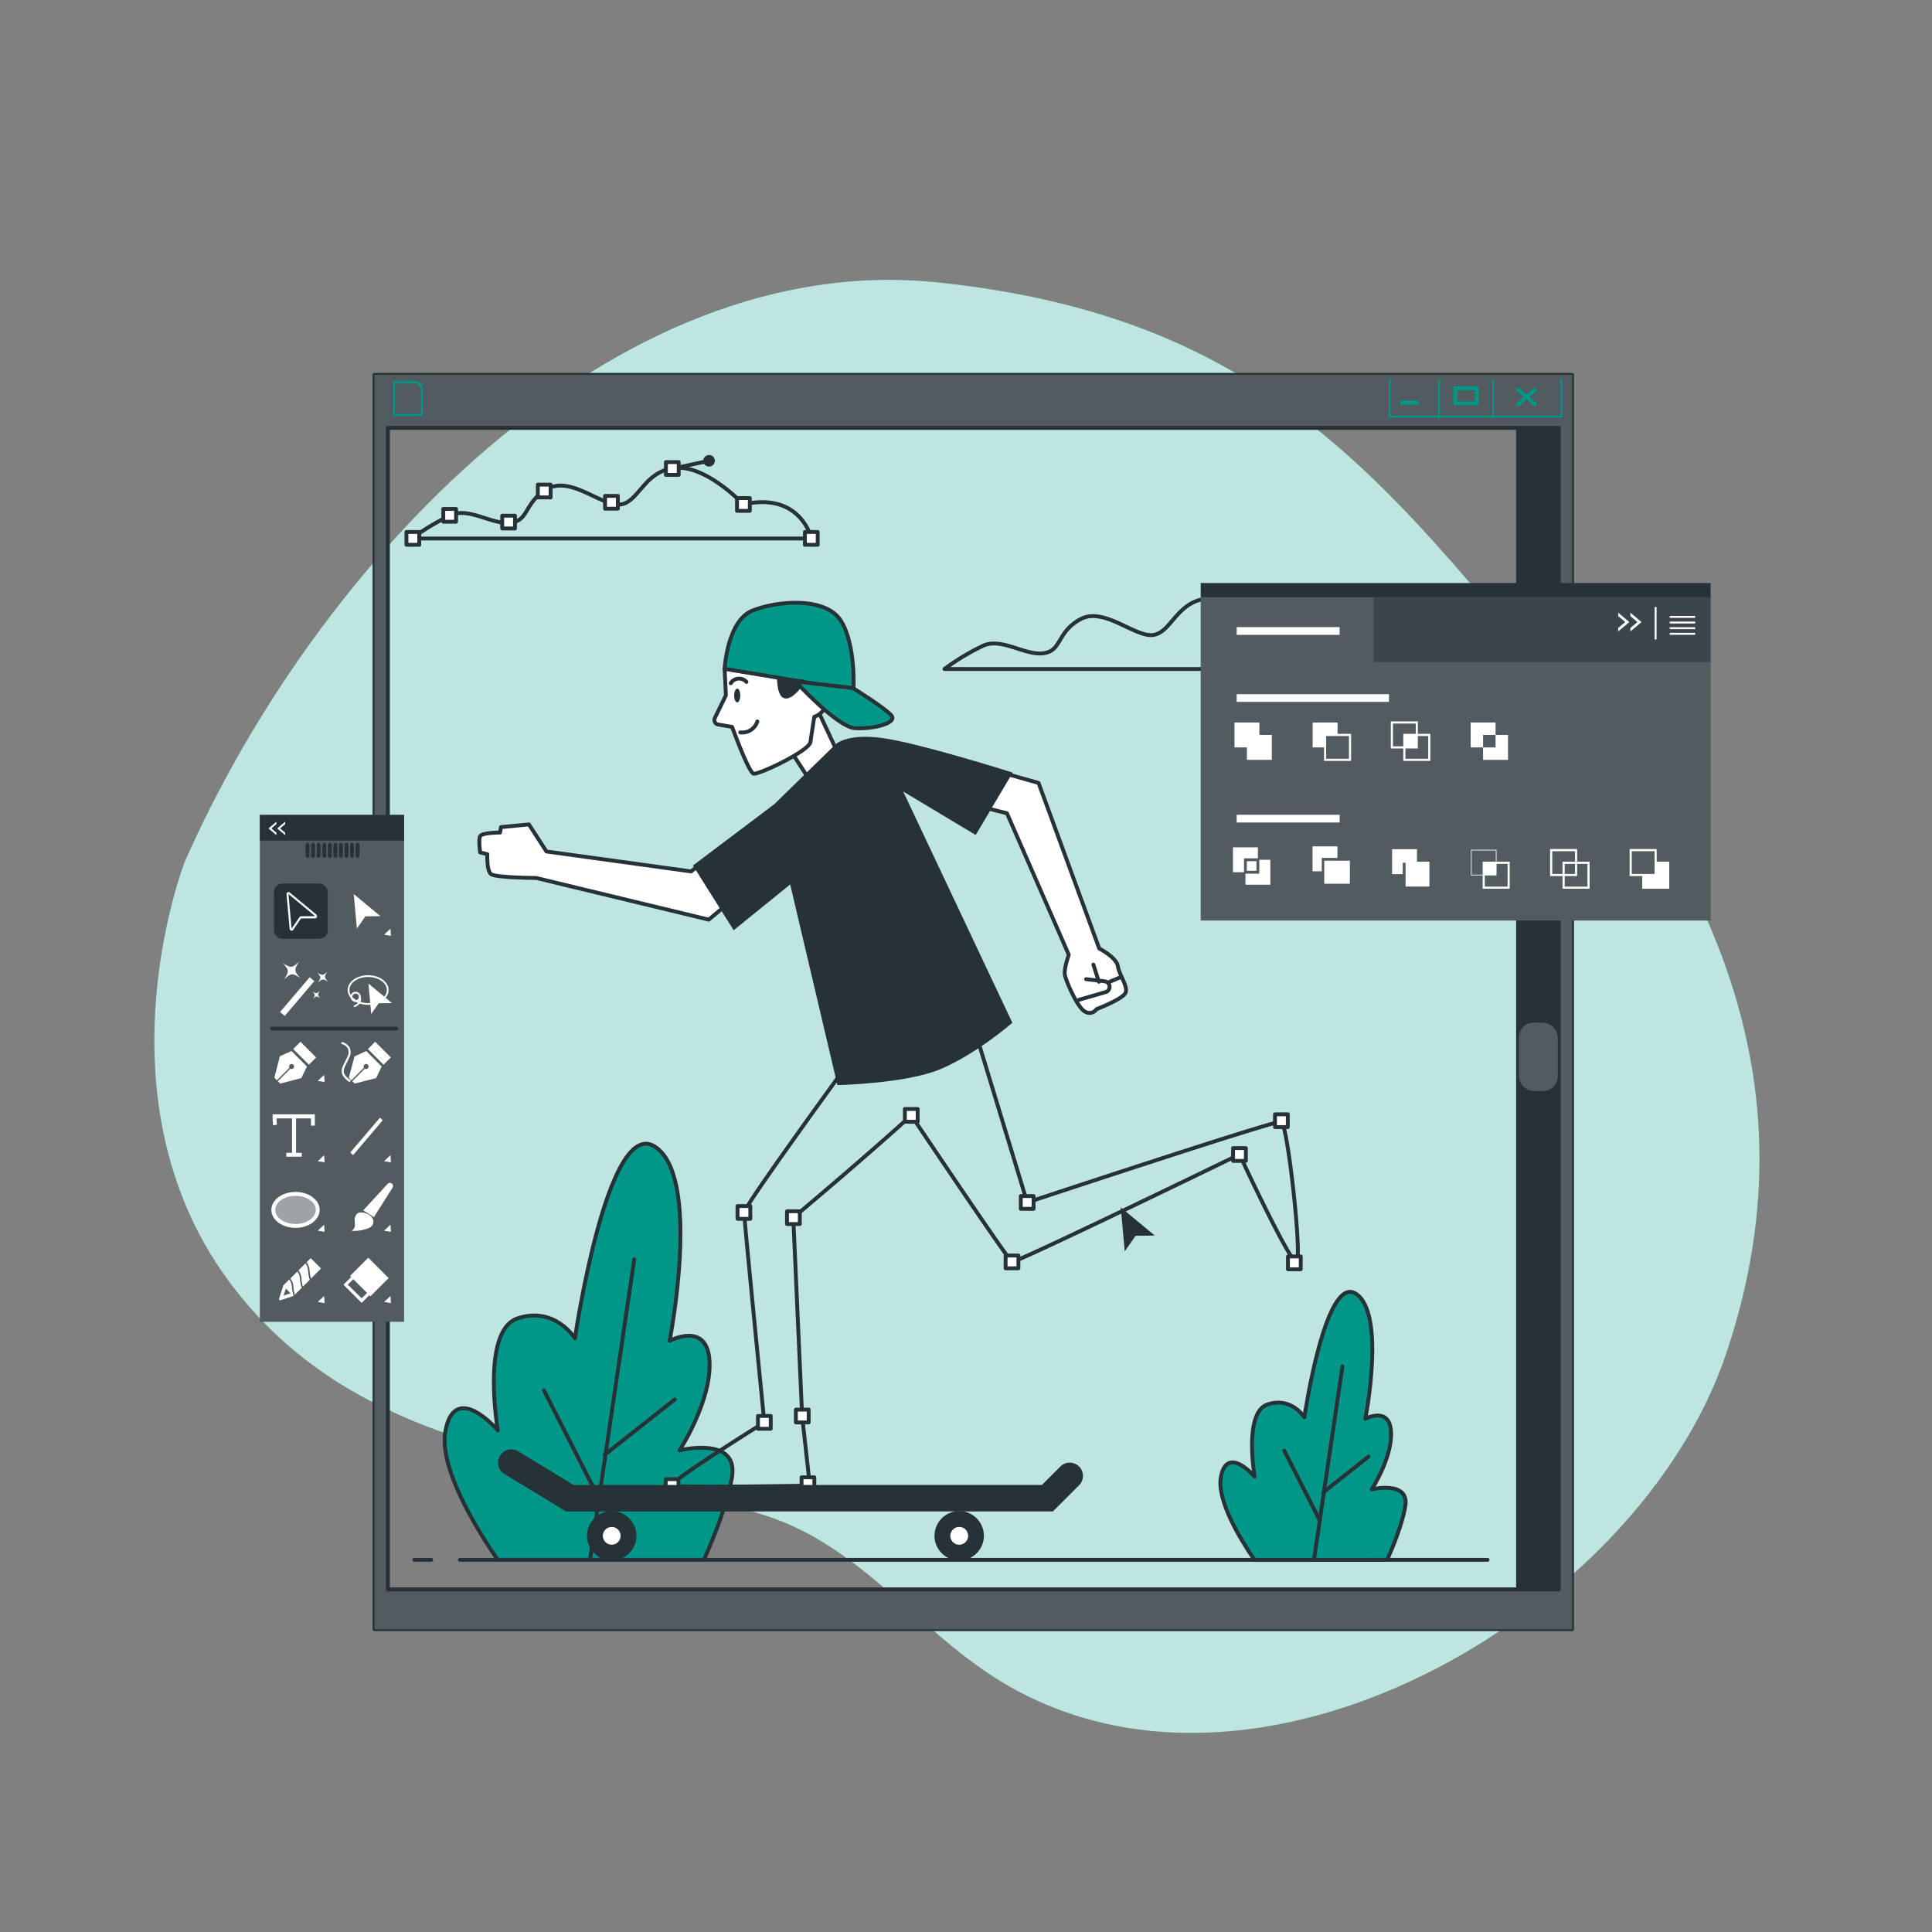 <svg xmlns="http://www.w3.org/2000/svg" viewBox="0 0 500 500"><rect x="0" y="0" width="500" height="500" fill="#808080" stroke="none"/><g id="freepik--background-simple--inject-35"><path d="M47.79,223.07S24.17,283.6,58.9,331.15s93.81,46.24,139.58,61.2c24,7.83,38.84,29.19,59.56,42.19,66.27,41.55,165.8-16.67,188.59-83.91,19.73-58.2,6-112.67-41.11-169.6s-78-99-162.66-107.93S81.6,146.27,47.79,223.07Z" style="fill:#009688"></path><path d="M47.79,223.07S24.17,283.6,58.9,331.15s93.81,46.24,139.58,61.2c24,7.83,38.84,29.19,59.56,42.19,66.27,41.55,165.8-16.67,188.59-83.91,19.73-58.2,6-112.67-41.11-169.6s-78-99-162.66-107.93S81.6,146.27,47.79,223.07Z" style="fill:#fff;opacity:0.75"></path></g><g id="freepik--Plants--inject-35"><path d="M359,403.69c1.57-3.53,3.87-9.19,4.66-13.68C365,383,355,385.44,355,385.44s5.4-8.3,5-14.95-6.65-3.32-6.65-3.32,5.4-27.4-2.49-32.38-13.29,32-13.29,32-3.32-5.4-9.55-3.32-3.32,18.68-3.32,18.68-7.06-8.3-8.72,0c-1.22,6.12,5.22,16.52,8.69,21.57Z" style="fill:#009688;stroke:#263238;stroke-linecap:round;stroke-linejoin:round"></path><line x1="340.05" y1="403.69" x2="347.42" y2="353.62" style="fill:none;stroke:#263238;stroke-linecap:round;stroke-linejoin:round"></line><line x1="341.59" y1="393.55" x2="332.37" y2="375.43" style="fill:none;stroke:#263238;stroke-linecap:round;stroke-linejoin:round"></line><line x1="342.51" y1="386.18" x2="354.18" y2="376.96" style="fill:none;stroke:#263238;stroke-linecap:round;stroke-linejoin:round"></line><path d="M182.17,403.69c2.45-5.48,6-14.28,7.25-21.25,1.94-11-13.54-7.09-13.54-7.09s8.38-12.9,7.74-23.22S173.3,347,173.3,347s8.38-42.56-3.87-50.29-20.64,49.64-20.64,49.64S143.64,338,134,341.17s-5.16,29-5.16,29-11-12.9-13.54,0c-1.9,9.51,8.1,25.66,13.5,33.5Z" style="fill:#009688;stroke:#263238;stroke-linecap:round;stroke-linejoin:round"></path><line x1="152.69" y1="403.69" x2="164.14" y2="325.92" style="fill:none;stroke:#263238;stroke-linecap:round;stroke-linejoin:round"></line><line x1="155.07" y1="387.94" x2="140.76" y2="359.8" style="fill:none;stroke:#263238;stroke-linecap:round;stroke-linejoin:round"></line><line x1="156.5" y1="376.49" x2="174.63" y2="362.18" style="fill:none;stroke:#263238;stroke-linecap:round;stroke-linejoin:round"></line></g><g id="freepik--Floor--inject-35"><line x1="119.03" y1="403.69" x2="384.97" y2="403.69" style="fill:none;stroke:#263238;stroke-linecap:round;stroke-linejoin:round"></line><line x1="107.21" y1="403.69" x2="111.59" y2="403.69" style="fill:none;stroke:#263238;stroke-linecap:round;stroke-linejoin:round"></line></g><g id="freepik--Clouds--inject-35"><path d="M330.21,164.33s-9.46-10.13-17.56-9.46-9.46,8.79-14.19,9.46-12.83-7.43-18.91-4.05-4.73,8.11-9.46,8.78-10.81-4.05-15.54-2a60.21,60.21,0,0,0-10.13,6.08H347.77S345.07,161,330.21,164.33Z" style="fill:none;stroke:#263238;stroke-linecap:round;stroke-linejoin:round"></path><path d="M192.4,130.55s-9.46-10.13-17.56-9.45-9.46,8.78-14.19,9.45-12.83-7.43-18.91-4.05-4.73,8.11-9.46,8.78-10.81-4.05-15.54-2a59.49,59.49,0,0,0-10.13,6.08H210S207.26,127.18,192.4,130.55Z" style="fill:none;stroke:#263238;stroke-linecap:round;stroke-linejoin:round"></path><line x1="174.84" y1="121.1" x2="183.5" y2="119.25" style="fill:none;stroke:#263238;stroke-linecap:round;stroke-linejoin:round"></line><circle cx="183.5" cy="119.25" r="1.5" style="fill:#263238"></circle><rect x="114.72" y="131.71" width="3.31" height="3.31" style="fill:#fff;stroke:#263238;stroke-linecap:round;stroke-linejoin:round"></rect><rect x="129.97" y="133.46" width="3.31" height="3.31" style="fill:#fff;stroke:#263238;stroke-linecap:round;stroke-linejoin:round"></rect><rect x="139.19" y="125.42" width="3.31" height="3.31" style="fill:#fff;stroke:#263238;stroke-linecap:round;stroke-linejoin:round"></rect><rect x="156.59" y="128.34" width="3.31" height="3.31" style="fill:#fff;stroke:#263238;stroke-linecap:round;stroke-linejoin:round"></rect><rect x="172.34" y="119.59" width="3.31" height="3.31" style="fill:#fff;stroke:#263238;stroke-linecap:round;stroke-linejoin:round"></rect><rect x="190.74" y="128.9" width="3.31" height="3.31" style="fill:#fff;stroke:#263238;stroke-linecap:round;stroke-linejoin:round"></rect><rect x="208.31" y="137.68" width="3.31" height="3.31" style="fill:#fff;stroke:#263238;stroke-linecap:round;stroke-linejoin:round"></rect><rect x="105.19" y="137.68" width="3.31" height="3.31" style="fill:#fff;stroke:#263238;stroke-linecap:round;stroke-linejoin:round"></rect></g><g id="freepik--Character--inject-35"><polygon points="298.85 319.76 290.04 312.45 291.08 323.85 293.89 319.82 298.85 319.76" style="fill:#263238"></polygon><polygon points="202.39 190.85 209.59 201.97 216.78 194.78 211.88 184.31 213.84 176.79 203.7 172.87 202.39 190.85" style="fill:#fff;stroke:#263238;stroke-linecap:round;stroke-linejoin:round"></polygon><path d="M187.53,173.08l.33,6.86L185,185.82a1.19,1.19,0,0,0,.87,1.69l3.6.61s4.25,11.77,5.56,12.1,14.39-5.89,14.71-8.18,1-6.54,1-6.54a4.8,4.8,0,0,0,3.27-4.58c0-3.59-6.21-4.57-6.21-4.57Z" style="fill:#fff;stroke:#263238;stroke-linecap:round;stroke-linejoin:round"></path><path d="M191.58,180c0,1-.35,1.77-.79,1.77S190,181,190,180s.36-1.77.8-1.77S191.58,179,191.58,180Z" style="fill:#263238"></path><path d="M189.11,176.82a2.55,2.55,0,0,1,4.06-.35" style="fill:none;stroke:#263238;stroke-linecap:round;stroke-linejoin:round"></path><path d="M191.58,189.54a4.09,4.09,0,0,0,4.42-2.83" style="fill:none;stroke:#263238;stroke-linecap:round;stroke-linejoin:round"></path><path d="M187.53,173.08l33.36,5.56s.66-11.78-3.27-18-16.35-5.23-22.89-2.62S187.53,173.08,187.53,173.08Z" style="fill:#009688;stroke:#263238;stroke-linecap:round;stroke-linejoin:round"></path><path d="M201.6,175.69s0,4.91,2,4.58,4.25-3.92,4.25-3.92Z" style="fill:#263238;stroke:#263238;stroke-linecap:round;stroke-linejoin:round"></path><path d="M205.86,176.35s10.79,11.78,15.37,12.1,11.12-1.31,9.48-3.27-10-7.12-10-7.12Z" style="fill:#009688;stroke:#263238;stroke-linecap:round;stroke-linejoin:round"></path><path d="M235.84,288.66c10.75,16,25.45,37.71,26.07,37.91,1,.33,58.87-27.8,58.87-27.8s13.08,28.13,14.72,27.8-2.29-36-3.93-36.3-65.73,20.93-65.73,20.93l-12.43-40.88-.08-.21a31.63,31.63,0,0,0,1.71-9.27l-37.28,8.83.33,7.52s-25.51,35-25.51,36.63,5.23,54.29,5.23,54.29-25.18,15.69-23.87,16.35,35.65,0,35.65,0l-2-18-2.29-51.34S222.2,301,235.84,288.66" style="fill:none;stroke:#263238;stroke-linecap:round;stroke-linejoin:round"></path><rect x="190.87" y="312.12" width="3.31" height="3.31" style="fill:#fff;stroke:#263238;stroke-linecap:round;stroke-linejoin:round"></rect><rect x="203.68" y="313.47" width="3.31" height="3.31" style="fill:#fff;stroke:#263238;stroke-linecap:round;stroke-linejoin:round"></rect><rect x="196.16" y="366.45" width="3.31" height="3.31" style="fill:#fff;stroke:#263238;stroke-linecap:round;stroke-linejoin:round"></rect><rect x="172.28" y="382.8" width="3.31" height="3.31" style="fill:#fff;stroke:#263238;stroke-linecap:round;stroke-linejoin:round"></rect><rect x="205.97" y="364.81" width="3.31" height="3.31" style="fill:#fff;stroke:#263238;stroke-linecap:round;stroke-linejoin:round"></rect><rect x="260.25" y="324.92" width="3.31" height="3.31" style="fill:#fff;stroke:#263238;stroke-linecap:round;stroke-linejoin:round"></rect><rect x="234.18" y="287" width="3.31" height="3.31" style="fill:#fff;stroke:#263238;stroke-linecap:round;stroke-linejoin:round"></rect><rect x="264.18" y="309.54" width="3.31" height="3.31" style="fill:#fff;stroke:#263238;stroke-linecap:round;stroke-linejoin:round"></rect><rect x="319.12" y="297.12" width="3.31" height="3.31" style="fill:#fff;stroke:#263238;stroke-linecap:round;stroke-linejoin:round"></rect><rect x="333.32" y="325.17" width="3.31" height="3.31" style="fill:#fff;stroke:#263238;stroke-linecap:round;stroke-linejoin:round"></rect><rect x="329.97" y="288.38" width="3.31" height="3.31" style="fill:#fff;stroke:#263238;stroke-linecap:round;stroke-linejoin:round"></rect><rect x="207.44" y="382.33" width="3.31" height="3.31" style="fill:#fff;stroke:#263238;stroke-linecap:round;stroke-linejoin:round"></rect><path d="M284.48,245.47l-15.7-42.84-13-3.69-3.86,9.32,8.68,2.22,16,36.62s-1.31,3.6-1,5.24,3.27,8.5,5.23,9.48a2.15,2.15,0,0,0,2.94-.65s6.87-2.62,7.53-4.26-1.64-4.57-2-6.86S284.48,245.47,284.48,245.47Z" style="fill:#fff;stroke:#263238;stroke-linecap:round;stroke-linejoin:round"></path><path d="M272.28,390.66H146.63l-15.75-9.59a2.93,2.93,0,1,1,3.05-5l14.34,8.73H269.86l5-5a2.93,2.93,0,0,1,4.14,4.14Z" style="fill:#263238;stroke:#263238;stroke-miterlimit:10"></path><path d="M164.2,397.47a5.89,5.89,0,1,0-5.89,5.88A5.89,5.89,0,0,0,164.2,397.47Z" style="fill:#263238;stroke:#263238;stroke-linecap:round;stroke-linejoin:round"></path><circle cx="158.31" cy="397.47" r="2.8" style="fill:#fff;stroke:#263238;stroke-linecap:round;stroke-linejoin:round"></circle><path d="M254.13,397.47a5.89,5.89,0,1,0-5.88,5.88A5.89,5.89,0,0,0,254.13,397.47Z" style="fill:#263238;stroke:#263238;stroke-linecap:round;stroke-linejoin:round"></path><path d="M251.05,397.47a2.8,2.8,0,1,0-2.8,2.8A2.8,2.8,0,0,0,251.05,397.47Z" style="fill:#fff;stroke:#263238;stroke-linecap:round;stroke-linejoin:round"></path><path d="M185.75,220.27l-6.91,5.25-37.42-5.16-4.53-7-7.25.7-.23,1.4s-4.68,0-5.15.94,0,4.21,0,4.21l1.87.46s-.23,4.21.94,5.15,11.7,1,11.7,1L183.42,238l9.85-8.24Z" style="fill:#fff;stroke:#263238;stroke-linecap:round;stroke-linejoin:round"></path><path d="M279.23,258.75l6.93-2a1.44,1.44,0,0,0,1-1.37h0a1.44,1.44,0,0,0-1.26-1.42l-4.82-.55" style="fill:#fff;stroke:#263238;stroke-linecap:round;stroke-linejoin:round"></path><line x1="284.38" y1="254.08" x2="282.97" y2="249.64" style="fill:#fff;stroke:#263238;stroke-linecap:round;stroke-linejoin:round"></line><line x1="287.18" y1="254.08" x2="289.99" y2="252.91" style="fill:#fff;stroke:#263238;stroke-linecap:round;stroke-linejoin:round"></line><path d="M252.34,215.41l9-15.18s-23.58-7.43-32.94-8.72-11.95,1.61-11.95,1.61l-15.74,15.39L180,224.12,190,240,204.8,228l12.32,52.31s17.14-.4,25.88-4c9.3-3.88,18.38-11.75,18.38-11.75l-28.79-61Z" style="fill:#263238;stroke:#263238;stroke-miterlimit:10"></path></g><g id="freepik--Window--inject-35"><path d="M96.92,97V421.64H406.85V97Zm306.5,314.36H100.35V110.72H403.42Z" style="fill:#263238;stroke:#263238;stroke-linecap:round;stroke-linejoin:round"></path><path d="M96.92,97V421.64H406.85V97Zm306.5,314.36H100.35V110.72H403.42Z" style="fill:#fff;opacity:0.2"></path><rect x="100.35" y="110.72" width="303.07" height="300.64" style="fill:none;stroke:#263238;stroke-linecap:round;stroke-linejoin:round"></rect><path d="M108.14,98.66h-6.41v9h7.72V99.9Zm.81,8.43h-6.72V99.24h5.58l1.14,1.08Z" style="fill:#009688"></path><line x1="397.55" y1="100.62" x2="392.65" y2="104.87" style="fill:none;stroke:#009688;stroke-miterlimit:10"></line><line x1="392.65" y1="100.62" x2="397.55" y2="104.87" style="fill:none;stroke:#009688;stroke-miterlimit:10"></line><polyline points="404.08 98.01 404.08 107.81 359.64 107.81 359.64 98.01" style="fill:none;stroke:#009688;stroke-miterlimit:10;stroke-width:0.5px"></polyline><line x1="386.44" y1="107.81" x2="386.44" y2="98.34" style="fill:none;stroke:#009688;stroke-miterlimit:10;stroke-width:0.5px"></line><line x1="372.39" y1="107.81" x2="372.39" y2="98.34" style="fill:none;stroke:#009688;stroke-miterlimit:10;stroke-width:0.5px"></line><rect x="376.64" y="100.46" width="5.55" height="3.92" style="fill:none;stroke:#009688;stroke-miterlimit:10"></rect><line x1="367.16" y1="104.22" x2="362.26" y2="104.22" style="fill:none;stroke:#009688;stroke-miterlimit:10"></line><rect x="392.37" y="110.64" width="11.05" height="300.72" style="fill:#263238"></rect><rect x="393.11" y="264.66" width="10.04" height="17.69" rx="3.76" ry="3.76" style="fill:#fff;opacity:0.2"></rect></g><g id="freepik--tool-bars--inject-35"><rect x="67.25" y="210.91" width="37.33" height="131.16" style="fill:#263238"></rect><rect x="67.25" y="210.91" width="37.33" height="131.16" style="fill:#fff;opacity:0.2"></rect><rect x="70.9" y="228.66" width="13.93" height="14.28" rx="2.17" ry="2.17" style="fill:#263238"></rect><rect x="67.25" y="210.91" width="37.33" height="6.63" style="fill:#263238"></rect><line x1="79.6" y1="218.62" x2="79.6" y2="221.5" style="fill:none;stroke:#263238;stroke-linecap:round;stroke-linejoin:round"></line><line x1="81.03" y1="218.62" x2="81.03" y2="221.5" style="fill:none;stroke:#263238;stroke-linecap:round;stroke-linejoin:round"></line><line x1="82.47" y1="218.62" x2="82.47" y2="221.5" style="fill:none;stroke:#263238;stroke-linecap:round;stroke-linejoin:round"></line><line x1="83.91" y1="218.62" x2="83.91" y2="221.5" style="fill:none;stroke:#263238;stroke-linecap:round;stroke-linejoin:round"></line><line x1="85.35" y1="218.62" x2="85.35" y2="221.5" style="fill:none;stroke:#263238;stroke-linecap:round;stroke-linejoin:round"></line><line x1="86.79" y1="218.62" x2="86.79" y2="221.5" style="fill:none;stroke:#263238;stroke-linecap:round;stroke-linejoin:round"></line><line x1="88.23" y1="218.62" x2="88.23" y2="221.5" style="fill:none;stroke:#263238;stroke-linecap:round;stroke-linejoin:round"></line><line x1="89.67" y1="218.62" x2="89.67" y2="221.5" style="fill:none;stroke:#263238;stroke-linecap:round;stroke-linejoin:round"></line><line x1="91.1" y1="218.62" x2="91.1" y2="221.5" style="fill:none;stroke:#263238;stroke-linecap:round;stroke-linejoin:round"></line><line x1="92.54" y1="218.62" x2="92.54" y2="221.5" style="fill:none;stroke:#263238;stroke-linecap:round;stroke-linejoin:round"></line><path d="M81.89,236.7,75,231a.52.52,0,0,0-.85.45l.81,8.94a.52.52,0,0,0,.39.45l.13,0a.53.53,0,0,0,.43-.22l2-2.94,3.62,0a.53.53,0,0,0,.33-.93Z" style="fill:#fff"></path><polygon points="81.55 237.1 74.65 231.37 75.46 240.31 77.67 237.15 81.55 237.1" style="fill:#263238"></polygon><polygon points="98.44 237.1 91.54 231.37 92.36 240.31 94.56 237.15 98.44 237.1" style="fill:#fff"></polygon><polygon points="101.18 242.19 101.05 240.35 99.41 241.89 101.18 242.19" style="fill:#fff"></polygon><polygon points="101.18 300.8 101.05 298.96 99.41 300.51 101.18 300.8" style="fill:#fff"></polygon><polygon points="101.18 318.79 101.05 316.95 99.41 318.5 101.18 318.79" style="fill:#fff"></polygon><polygon points="101.18 337.24 101.05 335.4 99.41 336.94 101.18 337.24" style="fill:#fff"></polygon><polygon points="84.01 280.03 83.88 278.19 82.24 279.74 84.01 280.03" style="fill:#fff"></polygon><polygon points="84.01 300.8 83.88 298.96 82.24 300.51 84.01 300.8" style="fill:#fff"></polygon><polygon points="84.01 318.79 83.88 316.95 82.24 318.5 84.01 318.79" style="fill:#fff"></polygon><polygon points="84.01 337.24 83.88 335.4 82.24 336.94 84.01 337.24" style="fill:#fff"></polygon><rect x="76.14" y="252" width="1.57" height="11.84" transform="translate(185.54 11.66) rotate(40.41)" style="fill:#fff"></rect><path d="M77.71,253.1c-1.62-1.79-1.65-2.14-.33-4.17-1.79,1.62-2.15,1.65-4.17.34,1.62,1.79,1.65,2.14.34,4.16C75.33,251.81,75.69,251.78,77.71,253.1Z" style="fill:#fff"></path><path d="M84.89,254.07c-1-1.11-1-1.33-.21-2.57-1.1,1-1.32,1-2.57.2,1,1.11,1,1.33.21,2.57C83.42,253.27,83.64,253.26,84.89,254.07Z" style="fill:#fff"></path><path d="M82.88,258.31c-.71-.79-.72-.95-.15-1.84-.78.71-.94.73-1.83.15.71.78.73.94.15,1.83C81.83,257.74,82,257.73,82.88,258.31Z" style="fill:#fff"></path><polygon points="90.65 298.27 91.37 298.96 99.04 289.94 98.33 289.26 90.65 298.27" style="fill:#fff"></polygon><polygon points="101.44 259.6 95.35 254.54 96.07 262.42 98.01 259.64 101.44 259.6" style="fill:#fff"></polygon><path d="M95.27,260.06c-2.92,0-5.3-1.72-5.3-3.84s2.38-3.84,5.3-3.84,5.3,1.72,5.3,3.84S98.2,260.06,95.27,260.06Zm0-7.22c-2.67,0-4.84,1.51-4.84,3.38s2.17,3.38,4.84,3.38,4.84-1.52,4.84-3.38S97.94,252.84,95.27,252.84Z" style="fill:#fff"></path><path d="M92.05,259.29a1.31,1.31,0,1,1,1.3-1.3A1.31,1.31,0,0,1,92.05,259.29Zm0-2.15a.85.85,0,1,0,.84.85A.85.85,0,0,0,92.05,257.14Z" style="fill:#fff"></path><path d="M91.66,260.66l-.15-.43a2.19,2.19,0,0,0,1.32-1,1.55,1.55,0,0,0,.07-1.13l.44-.15a2,2,0,0,1-.09,1.47A2.6,2.6,0,0,1,91.66,260.66Z" style="fill:#fff"></path><rect x="75.98" y="271.25" width="5.73" height="2.66" transform="translate(-58.14 521.07) rotate(-135)" style="fill:#fff"></rect><path d="M71,278.91l.66.67,3.25-3.25a.62.62,0,0,1,.1-.76.64.64,0,1,1,.13,1l-3.24,3.25.62.61L78,279l1.43-3-4-4-3,1.35Z" style="fill:#fff"></path><line x1="70.42" y1="266.19" x2="102.55" y2="266.19" style="fill:none;stroke:#263238;stroke-linecap:round;stroke-linejoin:round"></line><rect x="96.85" y="269.71" width="2.66" height="5.73" transform="translate(-163.99 149.26) rotate(-45)" style="fill:#fff"></rect><path d="M91.74,273.4l-1.46,5.51.66.67,3.25-3.25a.62.62,0,0,1,.1-.76.64.64,0,1,1,.13,1l-3.24,3.25.62.61L97.35,279l1.43-3-4-4Z" style="fill:#fff"></path><path d="M89.76,275c.2-.39.41-.81.62-1.28a3,3,0,0,0,.15-2.51,3.18,3.18,0,0,0-1.88-1.51.26.26,0,0,0-.14.51,2.62,2.62,0,0,1,1.55,1.23,2.46,2.46,0,0,1-.15,2.06c-.21.47-.42.88-.62,1.26-1,2-1.62,3.21,1,5.2a.28.28,0,0,0,.16,0,.25.25,0,0,0,.2-.1.27.27,0,0,0,0-.37C88.33,277.84,88.75,277,89.76,275Z" style="fill:#fff"></path><path d="M70.55,288.39v.52a18.39,18.39,0,0,0,.13,2.36l1-.23a11.52,11.52,0,0,1-.1-1.6h4v8.91H74.09v1h4v-1H76.62v-8.91h3.86v1.87h1c0-.68,0-2.41,0-2.41v-.52Z" style="fill:#fff"></path><ellipse cx="76.48" cy="313.12" rx="5.75" ry="4.15" style="fill:#fff;opacity:0.44"></ellipse><ellipse cx="76.48" cy="313.12" rx="5.75" ry="4.15" style="fill:none;stroke:#fff;stroke-miterlimit:10"></ellipse><path d="M94,313.24l6.32-6.85a.82.82,0,0,1,1-.15h0a.83.83,0,0,1,.27,1.14L96.76,315Z" style="fill:#fff"></path><path d="M93.17,313.81c1.56-.19,4,1.07,3.35,3a2,2,0,0,1-1.06,1,10.24,10.24,0,0,1-4.48.73,1.78,1.78,0,0,0,.87-1.26,12.56,12.56,0,0,0-.08-1.62c0-.77.54-1.81,1.4-1.87" style="fill:#fff"></path><path d="M79.72,328.84a3.42,3.42,0,0,0-.67-1.87l-1.81,1.81a3.83,3.83,0,0,1,.78,2.13,11.39,11.39,0,0,0,.36,2.09l1.78-1.78A10.34,10.34,0,0,1,79.72,328.84Z" style="fill:#fff"></path><path d="M77.63,330.94a3.43,3.43,0,0,0-.67-1.87l-1.82,1.81a3.71,3.71,0,0,1,.79,2.12,11.58,11.58,0,0,0,.35,2.09l1.78-1.78A10.91,10.91,0,0,1,77.63,330.94Z" style="fill:#fff"></path><path d="M80.12,328.81a10.58,10.58,0,0,0,.36,2.09l2.61-2.62-2.67-2.67-1.08,1.08A3.79,3.79,0,0,1,80.12,328.81Z" style="fill:#fff"></path><path d="M75.53,333a3.42,3.42,0,0,0-.67-1.87l-1.52,1.52-1.12,3.46a.3.3,0,0,0,.39.38L76,335.38A11.86,11.86,0,0,1,75.53,333Zm-2.15,2.31.6-1.83,1.21,1.21Z" style="fill:#fff"></path><path d="M90.89,330.48l-2,2,4.7,4.71,2-2,.29.29,4.7-4.71-5.27-5.28-4.71,4.71ZM93.6,336,90,332.47l1.42-1.42L95,334.61Z" style="fill:#fff"></path><polygon points="73.8 212.66 73.8 213.29 72.49 214.4 73.8 215.5 73.8 216.13 71.74 214.4 73.8 212.66" style="fill:#fff"></polygon><polygon points="71.54 212.66 71.54 213.29 70.24 214.4 71.54 215.5 71.54 216.13 69.48 214.4 71.54 212.66" style="fill:#fff"></polygon><rect x="310.75" y="150.89" width="131.96" height="87.34" style="fill:#263238"></rect><rect x="355.46" y="154.54" width="87.25" height="16.79" style="fill:#fff;opacity:0.1"></rect><polygon points="355.46 171.34 355.46 154.54 310.75 154.54 310.75 238.23 442.71 238.23 442.71 171.34 355.46 171.34" style="fill:#fff;opacity:0.2"></polygon><rect x="319.48" y="186.98" width="6.45" height="6.45" style="fill:#fff"></rect><rect x="322.7" y="190.2" width="6.45" height="6.45" style="fill:#fff"></rect><polygon points="342.94 190.2 346.16 190.2 346.16 186.98 339.71 186.98 339.71 193.43 342.94 193.43 342.94 190.2" style="fill:#fff"></polygon><path d="M349.66,196.92h-7v-7h7Zm-6.45-.55h5.9v-5.89h-5.9Z" style="fill:#fff"></path><path d="M366.94,193.7h-7v-7h7Zm-6.44-.55h5.9v-5.9h-5.9Z" style="fill:#fff"></path><path d="M370.17,196.92h-7v-7h7Zm-6.45-.55h5.9v-5.89h-5.9Z" style="fill:#fff"></path><rect x="363.45" y="190.2" width="3.22" height="3.22" style="fill:#fff"></rect><path d="M387.3,226.55h-6.63v-6.63h6.63Zm-6.45-.18h6.27V220.1h-6.27Z" style="fill:#fff"></path><path d="M390.71,230h-7v-7h7Zm-6.45-.54h5.9v-5.9h-5.9Z" style="fill:#fff"></path><rect x="383.99" y="223.24" width="3.22" height="3.22" style="fill:#fff"></rect><path d="M408.16,226.73h-7v-7h7Zm-6.44-.55h5.89v-5.89h-5.89Z" style="fill:#fff"></path><path d="M411.38,230h-7v-7h7Zm-6.44-.54h5.9v-5.9h-5.9Z" style="fill:#fff"></path><polygon points="428.47 223.24 428.47 226.46 425.25 226.46 425.25 229.68 431.7 229.68 431.7 223.24 428.47 223.24" style="fill:#fff"></polygon><path d="M432,230h-7v-3.77h3.22V223H432Zm-6.45-.54h5.9v-5.9h-2.67v3.22h-3.23Z" style="fill:#fff"></path><path d="M428.75,226.73h-7v-7h7Zm-6.45-.55h5.9v-5.89h-5.9Z" style="fill:#fff"></path><polygon points="321.95 222.14 325.54 222.14 325.54 219.29 319.09 219.29 319.09 225.73 321.95 225.73 321.95 222.14" style="fill:#fff"></polygon><rect x="322.68" y="222.87" width="2.49" height="2.49" style="fill:#fff"></rect><polygon points="325.9 222.51 325.9 226.1 322.32 226.1 322.32 228.96 328.76 228.96 328.76 222.51 325.9 222.51" style="fill:#fff"></polygon><polygon points="387.05 190.2 387.05 186.98 380.6 186.98 380.6 193.43 383.82 193.43 383.82 190.2 387.05 190.2" style="fill:#fff"></polygon><polygon points="387.05 190.2 387.05 193.43 383.82 193.43 383.82 196.65 390.27 196.65 390.27 190.2 387.05 190.2" style="fill:#fff"></polygon><polygon points="342.07 222.02 346.13 222.02 346.13 219.04 339.68 219.04 339.68 225.49 342.07 225.49 342.07 222.02" style="fill:#fff"></polygon><rect x="342.72" y="222.75" width="6.63" height="5.96" style="fill:#fff"></rect><polygon points="366.71 223 366.71 219.77 360.27 219.77 360.27 226.22 363.03 226.22 363.03 223.28 363.76 223.28 363.76 229.44 369.94 229.44 369.94 223 366.71 223" style="fill:#fff"></polygon><line x1="320.05" y1="211.86" x2="346.7" y2="211.86" style="fill:none;stroke:#fff;stroke-miterlimit:10;stroke-width:2px"></line><line x1="320.05" y1="163.3" x2="346.7" y2="163.3" style="fill:none;stroke:#fff;stroke-miterlimit:10;stroke-width:2px"></line><line x1="320.05" y1="180.65" x2="359.47" y2="180.65" style="fill:none;stroke:#fff;stroke-miterlimit:10;stroke-width:2px"></line><polygon points="418.79 158.56 418.79 159.44 420.62 160.99 418.79 162.53 418.79 163.41 421.67 160.99 418.79 158.56" style="fill:#fff"></polygon><polygon points="421.94 158.56 421.94 159.44 423.77 160.99 421.94 162.53 421.94 163.41 424.82 160.99 421.94 158.56" style="fill:#fff"></polygon><line x1="428.47" y1="157.1" x2="428.47" y2="165.49" style="fill:none;stroke:#fff;stroke-miterlimit:10;stroke-width:0.5px"></line><line x1="432.12" y1="159.65" x2="438.7" y2="159.65" style="fill:none;stroke:#fff;stroke-miterlimit:10;stroke-width:0.5px"></line><line x1="432.12" y1="161.11" x2="438.7" y2="161.11" style="fill:none;stroke:#fff;stroke-miterlimit:10;stroke-width:0.5px"></line><line x1="432.12" y1="162.57" x2="438.7" y2="162.57" style="fill:none;stroke:#fff;stroke-miterlimit:10;stroke-width:0.5px"></line><line x1="432.12" y1="164.03" x2="438.7" y2="164.03" style="fill:none;stroke:#fff;stroke-miterlimit:10;stroke-width:0.5px"></line></g></svg>